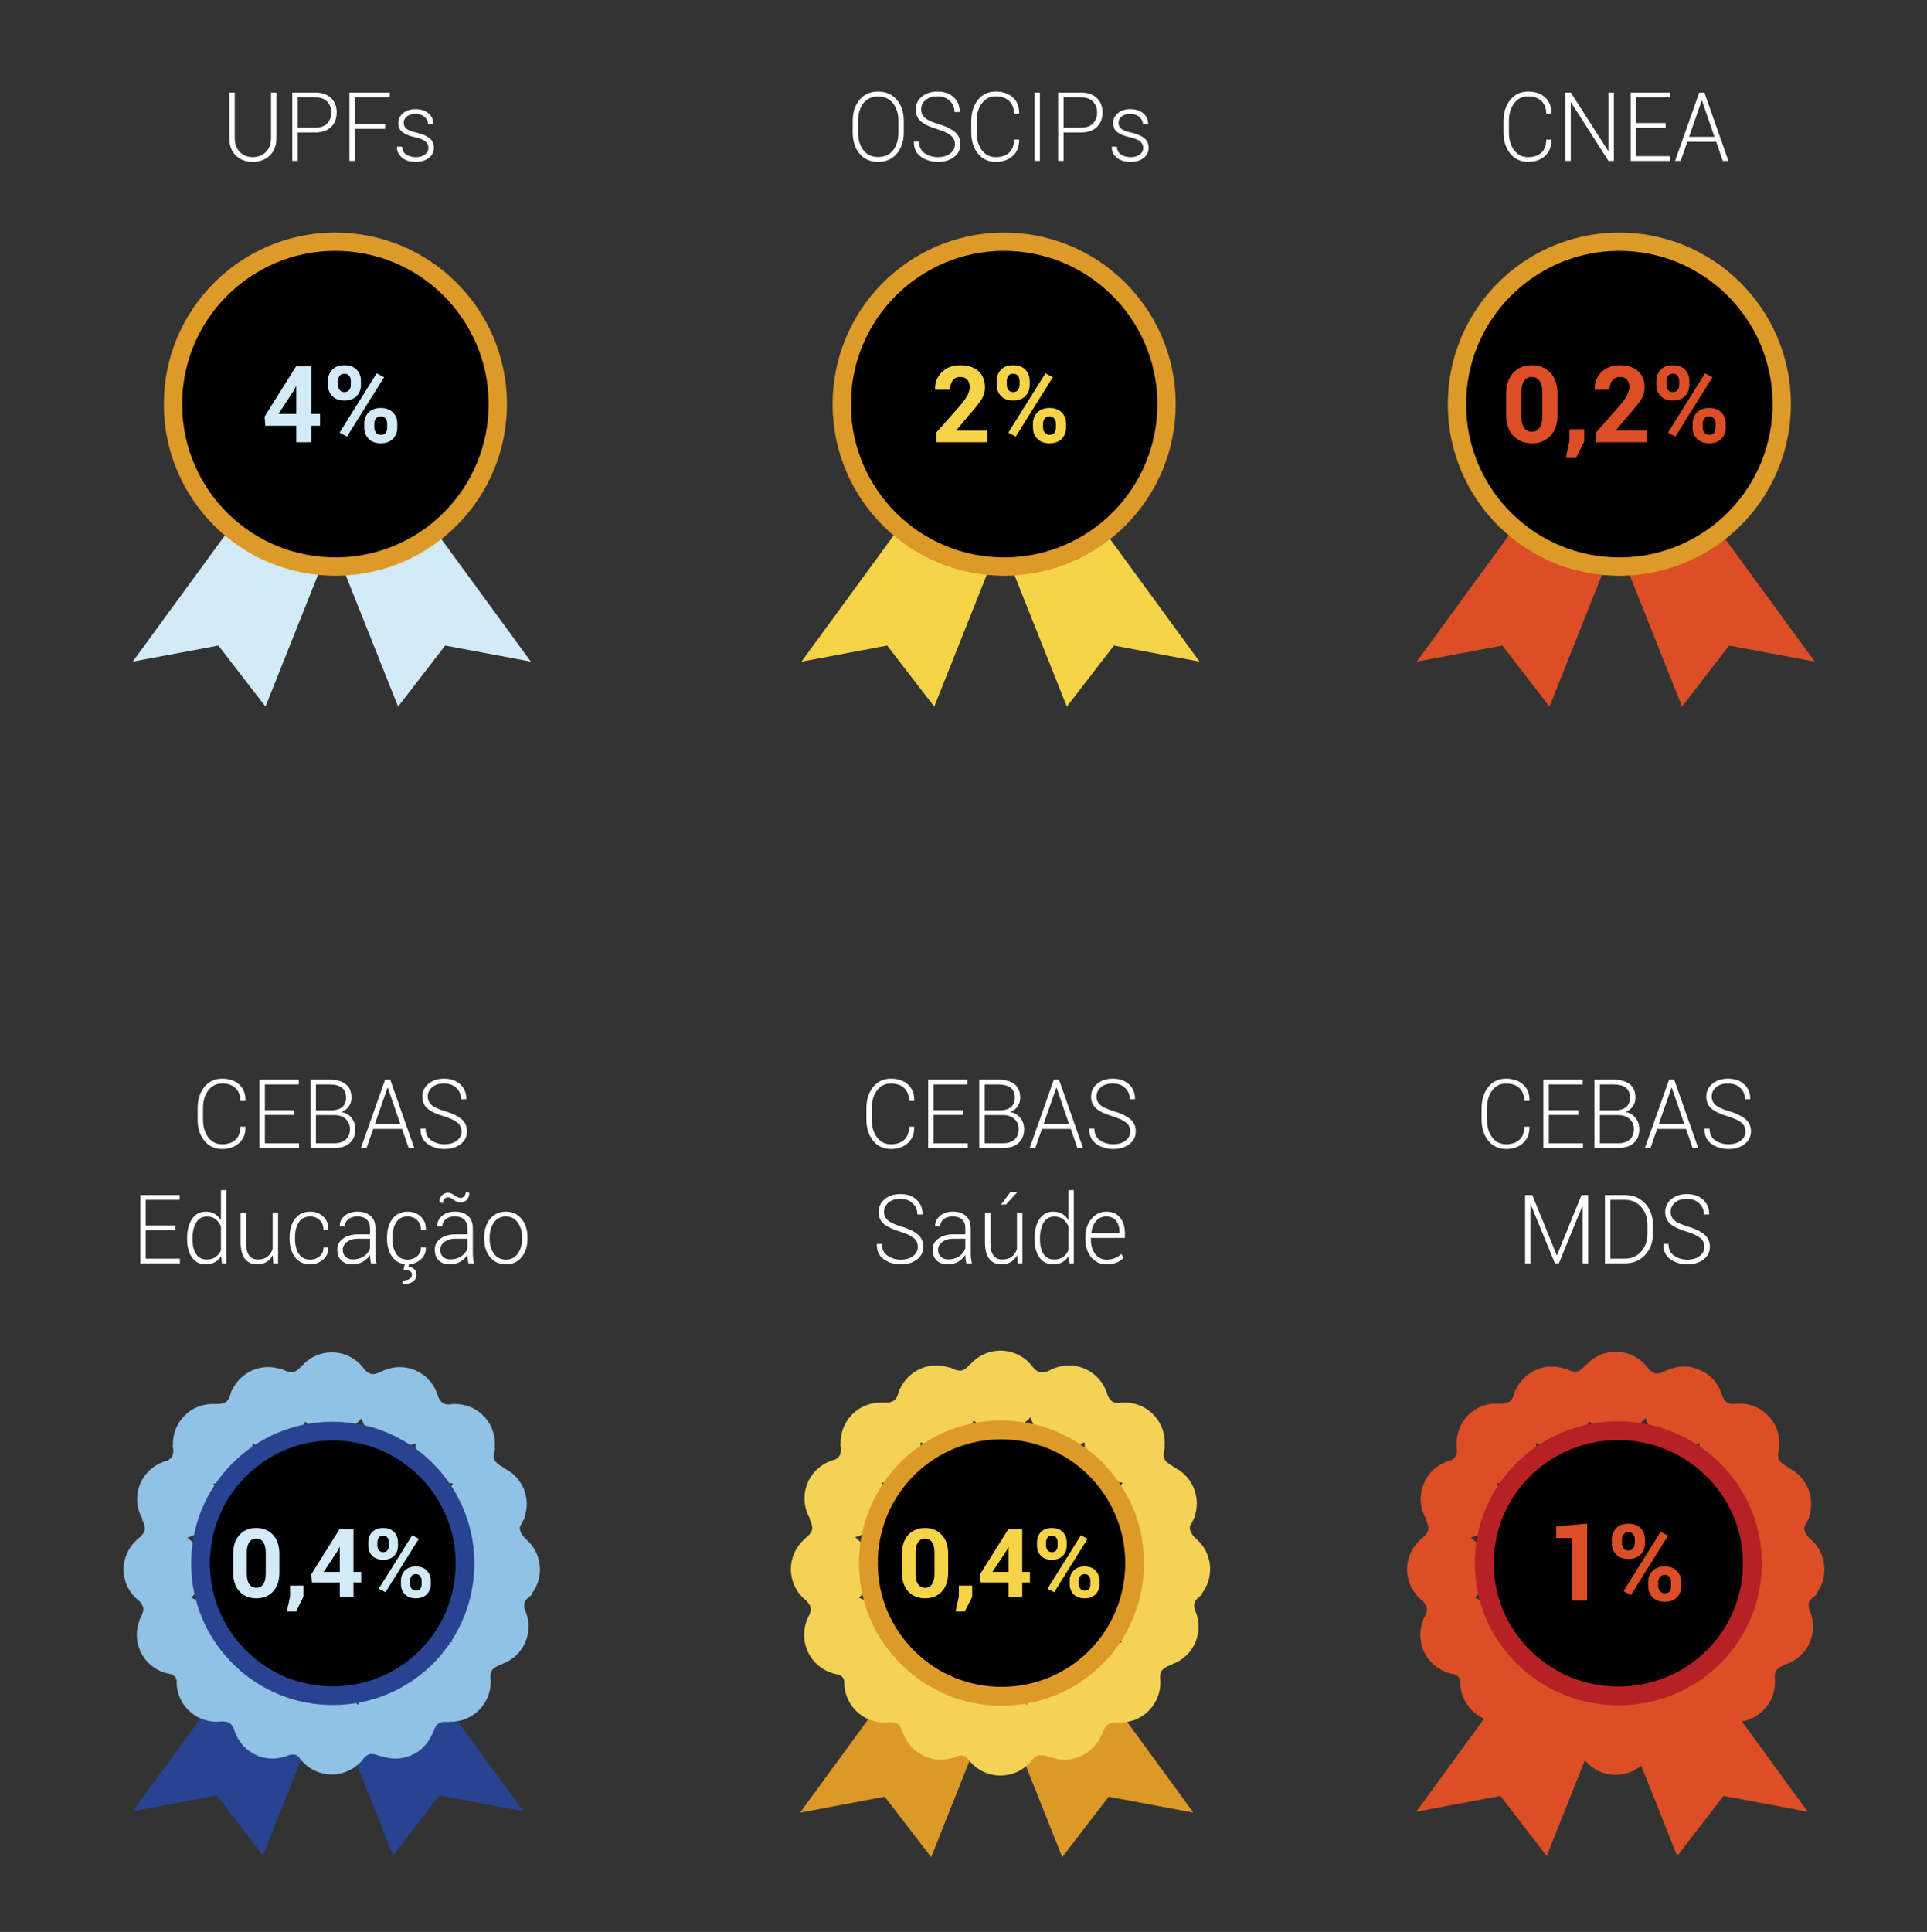 <?xml version="1.0" encoding="utf-8"?>
<!-- Generator: Adobe Illustrator 14.0.0, SVG Export Plug-In . SVG Version: 6.00 Build 43363)  -->
<!DOCTYPE svg PUBLIC "-//W3C//DTD SVG 1.0//EN" "http://www.w3.org/TR/2001/REC-SVG-20010904/DTD/svg10.dtd">
<svg version="1.0" id="Camada_1" xmlns="http://www.w3.org/2000/svg" xmlns:xlink="http://www.w3.org/1999/xlink" x="0px" y="0px"
	 width="210.5px" height="211px" viewBox="0 0 210.5 211" enable-background="new 0 0 210.5 211" xml:space="preserve">
<rect x="0" y="0" width="210.5" height="211" fill="#333333" stroke="none"/>
<g>
	<g>
		<path fill="#FFFFFF" d="M30.197,10.104v4.958c0,0.82-0.242,1.461-0.726,1.922c-0.484,0.462-1.106,0.692-1.867,0.692
			c-0.751,0-1.364-0.231-1.84-0.694c-0.477-0.463-0.714-1.104-0.714-1.92v-4.958h0.593v4.958c0,0.643,0.184,1.152,0.551,1.53
			s0.837,0.566,1.41,0.566c0.586,0,1.066-0.188,1.442-0.564c0.375-0.375,0.563-0.887,0.563-1.532v-4.958H30.197z"/>
		<path fill="#FFFFFF" d="M32.524,14.467v3.102h-0.593v-7.465h2.479c0.754,0,1.338,0.2,1.751,0.6c0.413,0.4,0.62,0.927,0.62,1.579
			c0,0.663-0.207,1.193-0.62,1.59s-0.997,0.595-1.751,0.595H32.524z M32.524,13.944h1.887c0.593,0,1.037-0.156,1.334-0.469
			c0.296-0.313,0.444-0.707,0.444-1.182c0-0.479-0.148-0.876-0.444-1.192c-0.297-0.316-0.741-0.475-1.334-0.475h-1.887V13.944z"/>
		<path fill="#FFFFFF" d="M42.067,14.072h-3.305v3.497H38.17v-7.465h4.4v0.522h-3.808v2.918h3.305V14.072z"/>
		<path fill="#FFFFFF" d="M46.804,16.149c0-0.26-0.104-0.486-0.309-0.68c-0.206-0.193-0.577-0.352-1.114-0.475
			c-0.632-0.136-1.103-0.323-1.41-0.561c-0.308-0.238-0.462-0.57-0.462-0.998c0-0.424,0.172-0.782,0.517-1.076
			c0.344-0.294,0.799-0.441,1.365-0.441c0.596,0,1.072,0.157,1.428,0.47s0.525,0.698,0.509,1.156l-0.01,0.03h-0.549
			c0-0.304-0.126-0.569-0.378-0.795s-0.585-0.338-1-0.338c-0.428,0-0.751,0.098-0.968,0.292c-0.218,0.195-0.326,0.422-0.326,0.682
			c0,0.253,0.093,0.463,0.279,0.629c0.186,0.165,0.557,0.312,1.113,0.438c0.626,0.144,1.1,0.344,1.421,0.601
			c0.32,0.256,0.481,0.602,0.481,1.035c0,0.462-0.181,0.837-0.541,1.126c-0.36,0.288-0.838,0.433-1.43,0.433
			c-0.649,0-1.159-0.16-1.529-0.481s-0.546-0.704-0.526-1.148l0.01-0.031h0.544c0.022,0.4,0.181,0.69,0.472,0.872
			c0.291,0.181,0.635,0.271,1.03,0.271c0.428,0,0.766-0.099,1.012-0.298C46.68,16.664,46.804,16.425,46.804,16.149z"/>
	</g>
	<g>
		<g>
			<polygon fill="#D3EAF7" points="30.655,50.143 14.495,72.26 23.86,70.504 29.003,77.174 38.785,52.617 			"/>
			<polygon fill="#D3EAF7" points="41.832,50.143 57.988,72.26 48.627,70.504 43.484,77.174 33.701,52.617 			"/>
			<g>
				<g>
					<path stroke="#DD9A28" stroke-width="2" d="M54.362,44.883c-0.41,9.791-8.675,17.395-18.466,16.982
						c-9.79-0.404-17.396-8.674-16.983-18.461c0.405-9.791,8.675-17.396,18.464-16.99C47.169,26.836,54.771,35.098,54.362,44.883z"
						/>
				</g>
			</g>
		</g>
		<g>
			<g>
				<path fill="#D3EAF7" d="M34.025,45.211h0.935V46.5h-0.935v1.8h-1.663v-1.8h-3.379l-0.079-0.997l3.44-5.497h1.681V45.211z
					 M30.414,45.211h1.948v-3.014l-0.034-0.005l-0.171,0.37L30.414,45.211z"/>
				<path fill="#D3EAF7" d="M35.819,41.6c0-0.49,0.159-0.898,0.476-1.225c0.317-0.327,0.759-0.49,1.325-0.49
					c0.573,0,1.018,0.162,1.333,0.487c0.314,0.324,0.473,0.733,0.473,1.228v0.438c0,0.49-0.158,0.896-0.473,1.219
					c-0.315,0.323-0.756,0.484-1.322,0.484c-0.569,0-1.014-0.161-1.333-0.484c-0.318-0.322-0.479-0.729-0.479-1.219V41.6z
					 M36.925,42.039c0,0.221,0.061,0.405,0.183,0.556c0.121,0.15,0.296,0.225,0.523,0.225c0.221,0,0.391-0.074,0.51-0.225
					c0.12-0.15,0.18-0.335,0.18-0.556V41.6c0-0.221-0.061-0.407-0.183-0.562c-0.121-0.153-0.294-0.23-0.518-0.23
					c-0.225,0-0.396,0.077-0.516,0.23c-0.12,0.154-0.18,0.341-0.18,0.562V42.039z M37.904,47.678l-0.809-0.427l4.05-6.483
					l0.81,0.428L37.904,47.678z M39.784,46.265c0-0.485,0.16-0.892,0.479-1.219c0.319-0.326,0.762-0.49,1.327-0.49
					c0.57,0,1.014,0.163,1.331,0.487c0.316,0.325,0.476,0.732,0.476,1.222v0.439c0,0.493-0.158,0.901-0.474,1.225
					c-0.314,0.322-0.755,0.484-1.321,0.484c-0.569,0-1.015-0.163-1.336-0.487c-0.321-0.325-0.481-0.732-0.481-1.222V46.265z
					 M40.89,46.705c0,0.216,0.065,0.401,0.196,0.555c0.131,0.154,0.303,0.231,0.516,0.231c0.247,0,0.424-0.071,0.53-0.214
					c0.105-0.143,0.159-0.333,0.159-0.572v-0.439c0-0.216-0.061-0.401-0.183-0.555c-0.121-0.154-0.294-0.231-0.519-0.231
					c-0.228,0-0.401,0.077-0.521,0.231c-0.12,0.153-0.18,0.339-0.18,0.555V46.705z"/>
			</g>
		</g>
	</g>
</g>
<g>
	<g>
		<path fill="#FFFFFF" d="M98.729,14.447c0,0.964-0.255,1.743-0.764,2.338s-1.191,0.892-2.047,0.892
			c-0.844,0-1.516-0.297-2.018-0.892c-0.503-0.595-0.754-1.374-0.754-2.338v-1.216c0-0.96,0.25-1.739,0.751-2.338
			c0.501-0.598,1.172-0.896,2.016-0.896c0.855,0,1.539,0.299,2.05,0.896c0.51,0.599,0.766,1.378,0.766,2.338V14.447z M98.141,13.221
			c0-0.807-0.197-1.456-0.591-1.948s-0.938-0.738-1.637-0.738c-0.686,0-1.219,0.246-1.601,0.738s-0.573,1.142-0.573,1.948v1.226
			c0,0.813,0.192,1.466,0.575,1.958c0.384,0.492,0.918,0.738,1.604,0.738c0.701,0,1.247-0.245,1.637-0.735
			c0.391-0.49,0.586-1.145,0.586-1.961V13.221z"/>
		<path fill="#FFFFFF" d="M104.314,15.753c0-0.382-0.146-0.698-0.439-0.948c-0.293-0.249-0.79-0.483-1.491-0.702
			c-0.768-0.219-1.352-0.491-1.751-0.817c-0.4-0.327-0.601-0.771-0.601-1.331c0-0.57,0.224-1.04,0.672-1.407s1.02-0.551,1.714-0.551
			c0.731,0,1.319,0.207,1.764,0.623c0.444,0.415,0.66,0.942,0.646,1.581l-0.01,0.031h-0.553c0-0.492-0.172-0.901-0.517-1.226
			c-0.344-0.325-0.787-0.487-1.331-0.487c-0.56,0-0.998,0.138-1.316,0.413c-0.317,0.275-0.477,0.612-0.477,1.013
			c0,0.379,0.145,0.691,0.433,0.936s0.796,0.473,1.523,0.685c0.758,0.229,1.335,0.511,1.733,0.846s0.598,0.779,0.598,1.333
			c0,0.581-0.232,1.049-0.698,1.402s-1.053,0.53-1.761,0.53s-1.326-0.187-1.853-0.562c-0.527-0.374-0.782-0.92-0.766-1.638
			l0.01-0.031h0.548c0,0.578,0.209,1.008,0.628,1.29c0.418,0.282,0.896,0.423,1.433,0.423c0.55,0,0.997-0.131,1.343-0.393
			C104.142,16.505,104.314,16.167,104.314,15.753z"/>
		<path fill="#FFFFFF" d="M111.319,15.236l0.01,0.031c0.014,0.731-0.217,1.315-0.691,1.753s-1.097,0.656-1.867,0.656
			c-0.8,0-1.445-0.3-1.937-0.899c-0.49-0.6-0.735-1.377-0.735-2.33v-1.216c0-0.95,0.245-1.727,0.735-2.33
			c0.491-0.603,1.137-0.904,1.937-0.904c0.78,0,1.405,0.213,1.875,0.641c0.469,0.427,0.697,1.015,0.684,1.764l-0.01,0.03h-0.554
			c0-0.602-0.177-1.07-0.53-1.407c-0.354-0.336-0.843-0.505-1.465-0.505c-0.629,0-1.134,0.253-1.514,0.759
			c-0.381,0.506-0.57,1.153-0.57,1.943v1.226c0,0.8,0.189,1.451,0.57,1.956c0.38,0.504,0.885,0.756,1.514,0.756
			c0.622,0,1.11-0.164,1.465-0.492c0.354-0.328,0.53-0.805,0.53-1.431H111.319z"/>
		<path fill="#FFFFFF" d="M113.597,17.569h-0.593v-7.465h0.593V17.569z"/>
		<path fill="#FFFFFF" d="M116.18,14.467v3.102h-0.593v-7.465h2.479c0.754,0,1.338,0.2,1.751,0.6c0.413,0.4,0.62,0.927,0.62,1.579
			c0,0.663-0.207,1.193-0.62,1.59s-0.997,0.595-1.751,0.595H116.18z M116.18,13.944h1.887c0.593,0,1.037-0.156,1.334-0.469
			c0.296-0.313,0.444-0.707,0.444-1.182c0-0.479-0.148-0.876-0.444-1.192c-0.297-0.316-0.741-0.475-1.334-0.475h-1.887V13.944z"/>
		<path fill="#FFFFFF" d="M124.888,16.149c0-0.26-0.104-0.486-0.309-0.68c-0.206-0.193-0.577-0.352-1.114-0.475
			c-0.632-0.136-1.103-0.323-1.41-0.561c-0.308-0.238-0.462-0.57-0.462-0.998c0-0.424,0.172-0.782,0.517-1.076
			c0.344-0.294,0.799-0.441,1.365-0.441c0.596,0,1.072,0.157,1.428,0.47s0.525,0.698,0.509,1.156l-0.01,0.03h-0.549
			c0-0.304-0.126-0.569-0.378-0.795s-0.585-0.338-1-0.338c-0.428,0-0.751,0.098-0.968,0.292c-0.218,0.195-0.326,0.422-0.326,0.682
			c0,0.253,0.093,0.463,0.279,0.629c0.186,0.165,0.557,0.312,1.113,0.438c0.626,0.144,1.1,0.344,1.421,0.601
			c0.32,0.256,0.481,0.602,0.481,1.035c0,0.462-0.181,0.837-0.541,1.126c-0.36,0.288-0.838,0.433-1.43,0.433
			c-0.649,0-1.159-0.16-1.529-0.481s-0.546-0.704-0.526-1.148l0.01-0.031h0.544c0.022,0.4,0.181,0.69,0.472,0.872
			c0.291,0.181,0.635,0.271,1.03,0.271c0.428,0,0.766-0.099,1.012-0.298C124.764,16.664,124.888,16.425,124.888,16.149z"/>
	</g>
	<g>
		<g>
			<polygon fill="#F6D448" points="103.707,50.143 87.549,72.26 96.912,70.504 102.055,77.174 111.84,52.617 			"/>
			<polygon fill="#F6D448" points="114.884,50.143 131.04,72.26 121.682,70.504 116.538,77.174 106.754,52.617 			"/>
			<g>
				<g>
					<path stroke="#DD9A28" stroke-width="2" d="M127.414,44.883c-0.41,9.791-8.675,17.395-18.466,16.982
						c-9.789-0.404-17.394-8.674-16.983-18.461c0.408-9.791,8.676-17.396,18.465-16.99
						C120.221,26.836,127.824,35.098,127.414,44.883z"/>
				</g>
			</g>
		</g>
		<g>
			<g>
				<path fill="#F6D448" d="M107.87,48.299h-5.565v-1.088l2.568-2.905c0.384-0.452,0.656-0.835,0.817-1.148
					c0.162-0.313,0.242-0.601,0.242-0.862c0-0.342-0.085-0.615-0.256-0.82s-0.428-0.308-0.77-0.308c-0.36,0-0.64,0.131-0.837,0.393
					s-0.296,0.595-0.296,0.997h-1.618l-0.012-0.034c-0.019-0.737,0.225-1.36,0.729-1.871s1.183-0.767,2.033-0.767
					s1.512,0.218,1.982,0.652c0.472,0.435,0.707,1.019,0.707,1.752c0,0.497-0.132,0.951-0.396,1.361
					c-0.264,0.41-0.719,0.978-1.364,1.703l-1.367,1.641l0.012,0.028h3.39V48.299z"/>
				<path fill="#F6D448" d="M108.872,41.6c0-0.49,0.159-0.898,0.476-1.225c0.317-0.327,0.759-0.49,1.325-0.49
					c0.573,0,1.018,0.162,1.333,0.487c0.314,0.324,0.473,0.733,0.473,1.228v0.438c0,0.49-0.158,0.896-0.473,1.219
					c-0.315,0.323-0.756,0.484-1.322,0.484c-0.569,0-1.014-0.161-1.333-0.484c-0.318-0.322-0.479-0.729-0.479-1.219V41.6z
					 M109.978,42.039c0,0.221,0.061,0.405,0.183,0.556c0.121,0.15,0.296,0.225,0.523,0.225c0.221,0,0.391-0.074,0.51-0.225
					c0.12-0.15,0.18-0.335,0.18-0.556V41.6c0-0.221-0.061-0.407-0.183-0.562c-0.121-0.153-0.294-0.23-0.518-0.23
					c-0.225,0-0.396,0.077-0.516,0.23c-0.12,0.154-0.18,0.341-0.18,0.562V42.039z M110.957,47.678l-0.809-0.427l4.05-6.483
					l0.81,0.428L110.957,47.678z M112.837,46.265c0-0.485,0.16-0.892,0.479-1.219c0.319-0.326,0.762-0.49,1.327-0.49
					c0.57,0,1.014,0.163,1.331,0.487c0.316,0.325,0.476,0.732,0.476,1.222v0.439c0,0.493-0.158,0.901-0.474,1.225
					c-0.314,0.322-0.755,0.484-1.321,0.484c-0.569,0-1.015-0.163-1.336-0.487c-0.321-0.325-0.481-0.732-0.481-1.222V46.265z
					 M113.942,46.705c0,0.216,0.065,0.401,0.196,0.555c0.131,0.154,0.303,0.231,0.516,0.231c0.247,0,0.424-0.071,0.53-0.214
					c0.105-0.143,0.159-0.333,0.159-0.572v-0.439c0-0.216-0.061-0.401-0.183-0.555c-0.121-0.154-0.294-0.231-0.519-0.231
					c-0.228,0-0.401,0.077-0.521,0.231c-0.12,0.153-0.18,0.339-0.18,0.555V46.705z"/>
			</g>
		</g>
	</g>
</g>
<g>
	<g>
		<path fill="#FFFFFF" d="M169.464,15.237l0.01,0.031c0.014,0.731-0.217,1.315-0.691,1.753s-1.097,0.656-1.867,0.656
			c-0.8,0-1.445-0.3-1.937-0.899c-0.49-0.6-0.735-1.377-0.735-2.33v-1.216c0-0.95,0.245-1.727,0.735-2.33
			c0.491-0.603,1.137-0.904,1.937-0.904c0.78,0,1.405,0.213,1.875,0.641c0.469,0.427,0.697,1.015,0.684,1.764l-0.01,0.03h-0.554
			c0-0.602-0.177-1.07-0.53-1.407c-0.354-0.336-0.843-0.505-1.465-0.505c-0.629,0-1.134,0.253-1.514,0.759
			c-0.381,0.506-0.57,1.153-0.57,1.943v1.226c0,0.8,0.189,1.451,0.57,1.956c0.38,0.504,0.885,0.756,1.514,0.756
			c0.622,0,1.11-0.164,1.465-0.492c0.354-0.328,0.53-0.805,0.53-1.431H169.464z"/>
		<path fill="#FFFFFF" d="M176.295,17.57h-0.593l-4.085-6.389l-0.029,0.006v6.383h-0.593v-7.465h0.593l4.085,6.373l0.029-0.006
			v-6.367h0.593V17.57z"/>
		<path fill="#FFFFFF" d="M181.951,13.956h-3.226v3.097h3.729v0.518h-4.322v-7.465h4.297v0.522h-3.704v2.805h3.226V13.956z"/>
		<path fill="#FFFFFF" d="M187.474,15.488h-3.156l-0.727,2.082h-0.612l2.643-7.465h0.559l2.623,7.465h-0.613L187.474,15.488z
			 M184.505,14.94h2.776l-1.363-3.958h-0.03L184.505,14.94z"/>
	</g>
	<g>
		<g>
			<polygon fill="#DB4E26" points="170.911,50.143 154.751,72.26 164.116,70.504 169.262,77.174 179.044,52.617 			"/>
			<polygon fill="#DB4E26" points="182.088,50.143 198.244,72.26 188.883,70.504 183.742,77.174 173.96,52.617 			"/>
			<g>
				<path stroke="#DD9A28" stroke-width="2" d="M194.618,44.883c-0.41,9.791-8.675,17.395-18.466,16.982
					c-9.789-0.404-17.394-8.674-16.98-18.461c0.405-9.791,8.672-17.396,18.461-16.99C187.425,26.836,195.026,35.098,194.618,44.883z
					"/>
			</g>
		</g>
		<g>
			<path fill="#DB4E26" d="M170.144,45.297c0,0.972-0.256,1.735-0.767,2.29s-1.188,0.832-2.03,0.832
				c-0.851,0-1.532-0.277-2.045-0.832s-0.77-1.318-0.77-2.29v-2.284c0-0.969,0.256-1.732,0.767-2.29
				c0.511-0.559,1.189-0.838,2.036-0.838c0.844,0,1.522,0.279,2.037,0.838c0.515,0.558,0.771,1.321,0.771,2.29V45.297z
				 M168.486,42.842c0-0.532-0.103-0.944-0.306-1.236c-0.203-0.293-0.484-0.438-0.846-0.438c-0.364,0-0.646,0.146-0.846,0.438
				c-0.199,0.292-0.299,0.704-0.299,1.236v2.614c0,0.543,0.101,0.96,0.302,1.251c0.201,0.29,0.486,0.436,0.854,0.436
				c0.36,0,0.641-0.146,0.84-0.436c0.199-0.291,0.3-0.708,0.3-1.251V42.842z"/>
			<path fill="#DB4E26" d="M173.061,48.225l-0.906,1.795h-1.11l0.398-1.846v-1.299h1.618V48.225z"/>
			<path fill="#DB4E26" d="M179.925,48.299h-5.565v-1.088l2.568-2.905c0.384-0.452,0.656-0.835,0.817-1.148
				c0.162-0.313,0.242-0.601,0.242-0.862c0-0.342-0.085-0.615-0.256-0.82s-0.428-0.308-0.77-0.308c-0.36,0-0.64,0.131-0.837,0.393
				s-0.296,0.595-0.296,0.997h-1.618l-0.012-0.034c-0.019-0.737,0.225-1.36,0.729-1.871s1.183-0.767,2.033-0.767
				s1.512,0.218,1.982,0.652c0.472,0.435,0.707,1.019,0.707,1.752c0,0.497-0.132,0.951-0.396,1.361
				c-0.264,0.41-0.719,0.978-1.364,1.703l-1.367,1.641l0.012,0.028h3.39V48.299z"/>
			<path fill="#DB4E26" d="M180.928,41.6c0-0.49,0.159-0.898,0.476-1.225c0.317-0.327,0.759-0.49,1.325-0.49
				c0.573,0,1.018,0.162,1.333,0.487c0.314,0.324,0.473,0.733,0.473,1.228v0.438c0,0.49-0.158,0.896-0.473,1.219
				c-0.315,0.323-0.756,0.484-1.322,0.484c-0.569,0-1.014-0.161-1.333-0.484c-0.318-0.322-0.479-0.729-0.479-1.219V41.6z
				 M182.033,42.039c0,0.221,0.061,0.405,0.183,0.556c0.121,0.15,0.296,0.225,0.523,0.225c0.221,0,0.391-0.074,0.51-0.225
				c0.12-0.15,0.18-0.335,0.18-0.556V41.6c0-0.221-0.061-0.407-0.183-0.562c-0.121-0.153-0.294-0.23-0.518-0.23
				c-0.225,0-0.396,0.077-0.516,0.23c-0.12,0.154-0.18,0.341-0.18,0.562V42.039z M183.013,47.678l-0.809-0.427l4.05-6.483
				l0.81,0.428L183.013,47.678z M184.893,46.265c0-0.485,0.16-0.892,0.479-1.219c0.319-0.326,0.762-0.49,1.327-0.49
				c0.57,0,1.014,0.163,1.331,0.487c0.316,0.325,0.476,0.732,0.476,1.222v0.439c0,0.493-0.158,0.901-0.474,1.225
				c-0.314,0.322-0.755,0.484-1.321,0.484c-0.569,0-1.015-0.163-1.336-0.487c-0.321-0.325-0.481-0.732-0.481-1.222V46.265z
				 M185.998,46.705c0,0.216,0.065,0.401,0.196,0.555c0.131,0.154,0.303,0.231,0.516,0.231c0.247,0,0.424-0.071,0.53-0.214
				c0.105-0.143,0.159-0.333,0.159-0.572v-0.439c0-0.216-0.061-0.401-0.183-0.555c-0.121-0.154-0.294-0.231-0.519-0.231
				c-0.228,0-0.401,0.077-0.521,0.231c-0.12,0.153-0.18,0.339-0.18,0.555V46.705z"/>
		</g>
	</g>
</g>
<g>
	<g>
		<g>
			<path fill="#FFFFFF" d="M167.065,123.049l0.01,0.031c0.014,0.73-0.217,1.314-0.691,1.752s-1.097,0.656-1.867,0.656
				c-0.8,0-1.445-0.299-1.937-0.898c-0.49-0.6-0.735-1.377-0.735-2.33v-1.217c0-0.949,0.245-1.727,0.735-2.33
				c0.491-0.602,1.137-0.904,1.937-0.904c0.78,0,1.405,0.213,1.875,0.641c0.469,0.428,0.697,1.016,0.684,1.764l-0.01,0.031h-0.554
				c0-0.602-0.177-1.07-0.53-1.408c-0.354-0.336-0.843-0.504-1.465-0.504c-0.629,0-1.134,0.252-1.514,0.758
				c-0.381,0.506-0.57,1.154-0.57,1.943v1.227c0,0.799,0.189,1.451,0.57,1.955c0.38,0.504,0.885,0.756,1.514,0.756
				c0.622,0,1.11-0.164,1.465-0.492c0.354-0.328,0.53-0.805,0.53-1.43H167.065z"/>
			<path fill="#FFFFFF" d="M172.415,121.768h-3.226v3.096h3.729v0.518h-4.322v-7.465h4.297v0.523h-3.704v2.805h3.226V121.768z"/>
			<path fill="#FFFFFF" d="M174.174,125.381v-7.465h2.099c0.748,0,1.331,0.164,1.749,0.49s0.627,0.818,0.627,1.475
				c0,0.371-0.101,0.697-0.304,0.979c-0.202,0.279-0.475,0.479-0.817,0.594c0.455,0.059,0.826,0.264,1.114,0.615
				c0.288,0.354,0.432,0.766,0.432,1.236c0,0.666-0.208,1.18-0.624,1.539c-0.417,0.357-0.975,0.537-1.673,0.537H174.174z
				 M174.767,121.264h1.729c0.497-0.01,0.882-0.133,1.153-0.371s0.407-0.582,0.407-1.033c0-0.471-0.151-0.826-0.454-1.064
				c-0.303-0.236-0.746-0.355-1.329-0.355h-1.506V121.264z M174.767,121.781v3.082h2.01c0.53,0,0.947-0.135,1.25-0.408
				c0.303-0.271,0.454-0.65,0.454-1.141c0-0.447-0.148-0.811-0.446-1.088c-0.299-0.279-0.697-0.428-1.198-0.445h-0.079H174.767z"/>
			<path fill="#FFFFFF" d="M184.176,123.299h-3.156l-0.727,2.082h-0.612l2.643-7.465h0.559l2.623,7.465h-0.613L184.176,123.299z
				 M181.207,122.752h2.776l-1.363-3.959h-0.03L181.207,122.752z"/>
			<path fill="#FFFFFF" d="M190.671,123.566c0-0.383-0.146-0.699-0.439-0.949c-0.293-0.248-0.79-0.482-1.491-0.701
				c-0.768-0.219-1.352-0.492-1.751-0.818c-0.4-0.326-0.601-0.77-0.601-1.33c0-0.57,0.224-1.041,0.672-1.408s1.02-0.551,1.714-0.551
				c0.731,0,1.319,0.207,1.764,0.623s0.66,0.943,0.646,1.582l-0.01,0.031h-0.553c0-0.492-0.172-0.902-0.517-1.227
				c-0.344-0.324-0.787-0.486-1.331-0.486c-0.56,0-0.998,0.137-1.316,0.412c-0.317,0.275-0.477,0.613-0.477,1.014
				c0,0.379,0.145,0.691,0.433,0.936s0.796,0.473,1.523,0.684c0.758,0.229,1.335,0.512,1.733,0.846
				c0.398,0.336,0.598,0.779,0.598,1.334c0,0.58-0.232,1.049-0.698,1.402s-1.053,0.529-1.761,0.529s-1.326-0.186-1.853-0.561
				c-0.527-0.375-0.782-0.92-0.766-1.639l0.01-0.031h0.548c0,0.578,0.209,1.008,0.628,1.291c0.418,0.281,0.896,0.422,1.433,0.422
				c0.55,0,0.997-0.131,1.343-0.393C190.498,124.318,190.671,123.98,190.671,123.566z"/>
			<path fill="#FFFFFF" d="M170.056,137.09h0.03l2.677-6.572h0.722v7.465h-0.593v-6.271l-0.03-0.004l-2.578,6.275h-0.425
				l-2.638-6.43l-0.029,0.006v6.424h-0.593v-7.465h0.79L170.056,137.09z"/>
			<path fill="#FFFFFF" d="M175.321,137.982v-7.465h2.193c0.879,0,1.605,0.303,2.181,0.912c0.574,0.607,0.861,1.389,0.861,2.344
				v0.957c0,0.955-0.287,1.734-0.861,2.342c-0.575,0.605-1.302,0.91-2.181,0.91H175.321z M175.914,131.039v6.426h1.601
				c0.711,0,1.297-0.258,1.758-0.775c0.461-0.516,0.691-1.168,0.691-1.959v-0.973c0-0.779-0.231-1.428-0.693-1.943
				c-0.463-0.516-1.048-0.775-1.756-0.775H175.914z"/>
			<path fill="#FFFFFF" d="M186.183,136.166c0-0.381-0.146-0.697-0.439-0.947s-0.79-0.484-1.491-0.703
				c-0.768-0.219-1.352-0.49-1.751-0.816c-0.4-0.328-0.601-0.771-0.601-1.332c0-0.57,0.224-1.039,0.672-1.406
				s1.02-0.551,1.714-0.551c0.731,0,1.319,0.207,1.764,0.623c0.444,0.414,0.66,0.941,0.646,1.58l-0.01,0.031h-0.553
				c0-0.492-0.172-0.9-0.517-1.225c-0.344-0.326-0.787-0.488-1.331-0.488c-0.56,0-0.998,0.139-1.316,0.414
				c-0.317,0.275-0.477,0.611-0.477,1.012c0,0.379,0.145,0.691,0.433,0.936s0.796,0.473,1.523,0.686
				c0.758,0.229,1.335,0.51,1.733,0.846c0.398,0.334,0.598,0.779,0.598,1.332c0,0.582-0.232,1.049-0.698,1.402
				s-1.053,0.531-1.761,0.531s-1.326-0.188-1.853-0.563c-0.527-0.373-0.782-0.92-0.766-1.637l0.01-0.031h0.548
				c0,0.578,0.209,1.008,0.628,1.289c0.418,0.283,0.896,0.424,1.433,0.424c0.55,0,0.997-0.131,1.343-0.393
				S186.183,136.58,186.183,136.166z"/>
		</g>
	</g>
	<g>
		<g>
			<g>
				<polygon fill="#DB4E26" points="170.588,176.113 154.698,197.875 163.905,196.145 168.962,202.713 178.587,178.547 				"/>
			</g>
			<g>
				<polygon fill="#DB4E26" points="181.594,176.113 197.478,197.875 188.268,196.145 183.215,202.713 173.591,178.547 				"/>
			</g>
			<g>
				<g>
					<path fill="#DB4E26" d="M197.904,174.582c0.05-0.045,0.106-0.084,0.143-0.127c0.208-0.188,0.411-0.289,0.411-0.289
						l-0.143-0.018c0.616-0.742,0.978-1.701,0.978-2.746c0-1.379-0.64-2.609-1.631-3.4l0.008,0.002c0,0-0.526-0.51-0.582-1.047
						c-0.009-0.092,0.005-0.197,0.042-0.293c0.16-0.25,0.301-0.521,0.417-0.809c0.089-0.111,0.149-0.191,0.149-0.191l-0.1,0.031
						c0.35-0.984,0.35-2.098-0.082-3.133c-0.451-1.061-1.263-1.848-2.234-2.283l0.089-0.012c0,0-0.901-0.406-1.072-0.926
						c-0.179-0.518,0.099-1.197,0.099-1.197l-0.069,0.053c0.168-1.289-0.237-2.646-1.233-3.639
						c-1.025-1.029-2.447-1.432-3.775-1.213c-0.2-0.002-0.432-0.051-0.62-0.145c-0.253-0.141-0.442-0.457-0.566-0.74
						c-0.343-1.266-1.243-2.355-2.551-2.887c-1.148-0.475-2.373-0.41-3.425,0.059l0.016-0.023c0,0-0.092,0.055-0.227,0.127
						c-0.032,0.012-0.058,0.029-0.095,0.041c-0.296,0.135-0.73,0.301-1.049,0.215c-0.293-0.08-0.548-0.301-0.715-0.475
						c-0.793-1.137-2.107-1.885-3.583-1.885c-1.314,0-2.477,0.584-3.275,1.492v-0.084c0,0-0.405,0.611-0.938,0.752
						c-0.524,0.139-1.368-0.383-1.368-0.383l0.047,0.092c-0.969-0.344-2.055-0.352-3.082,0.068
						c-1.089,0.443-1.892,1.283-2.337,2.283l-0.026-0.078c0,0-0.027,0.164-0.096,0.391c-0.023,0.074-0.055,0.145-0.073,0.225
						c-0.092,0.26-0.234,0.533-0.436,0.67c-0.451,0.311-1.176,0.23-1.176,0.23l0.02,0.002c-1.223-0.08-2.458,0.342-3.384,1.266
						c-0.898,0.904-1.325,2.109-1.262,3.289l-0.039-0.037c0,0,0.191,0.713-0.051,1.197c-0.096,0.191-0.298,0.355-0.506,0.475
						c-1.31,0.316-2.466,1.234-3.006,2.588c-0.549,1.326-0.388,2.756,0.299,3.896l-0.11-0.055c0,0,0.396,0.617,0.312,1.16
						c-0.076,0.537-0.901,1.092-0.901,1.092h0.024c-0.876,0.797-1.437,1.953-1.437,3.238c0,1.389,0.663,2.633,1.684,3.434
						c0.172,0.17,0.393,0.428,0.461,0.723c0.124,0.523-0.413,1.354-0.413,1.354l0.042-0.02c-0.424,1.037-0.458,2.232,0.008,3.34
						c0.622,1.48,1.961,2.432,3.44,2.631c0.13,0.066,0.265,0.145,0.365,0.252c0.11,0.109,0.173,0.264,0.226,0.426
						c-0.047,1.18,0.377,2.359,1.275,3.256c0.864,0.873,2.014,1.289,3.146,1.27l-0.003,0.012c0,0,0.017,0,0.032-0.012
						c0.146-0.002,0.293-0.014,0.442-0.029c0.309-0.006,0.7,0.027,0.933,0.209c0.253,0.189,0.405,0.51,0.49,0.742
						c0.016,0.064,0.046,0.115,0.058,0.174c0.024,0.08,0.034,0.135,0.034,0.135l0.006-0.02c0.411,1.1,1.265,2.029,2.438,2.502
						c0.923,0.389,1.904,0.416,2.804,0.17l-0.014,0.008c0,0,0.023-0.004,0.05-0.018c0.19-0.059,0.38-0.121,0.56-0.203
						c0.268-0.066,0.561-0.109,0.793-0.027c0.11,0.041,0.215,0.105,0.306,0.184c0.782,1.172,2.115,1.951,3.639,1.951
						c1.259,0,2.393-0.539,3.191-1.398v0.041c0,0,0.039-0.061,0.097-0.156c0.076-0.094,0.161-0.188,0.234-0.293
						c0.148-0.156,0.325-0.307,0.528-0.385c0.51-0.191,1.396,0.25,1.396,0.25l-0.055-0.088c1.004,0.385,2.14,0.408,3.214-0.035
						c1.128-0.451,1.961-1.332,2.391-2.373l0.014,0.074c0,0,0.239-0.963,0.711-1.234c0.474-0.273,1.19-0.131,1.19-0.131
						l-0.064-0.051c1.185,0.047,2.37-0.365,3.27-1.268c0.861-0.859,1.283-1.982,1.272-3.104l0.028,0.025c0,0-0.018-0.07-0.034-0.178
						c0-0.117-0.008-0.238-0.026-0.35c0-0.219,0.026-0.465,0.135-0.674c0.247-0.486,1.202-0.756,1.202-0.756l-0.059-0.018
						c1.131-0.396,2.101-1.258,2.588-2.461c0.479-1.168,0.399-2.428-0.09-3.488c-0.068-0.262-0.105-0.551-0.019-0.781
						C197.678,174.848,197.783,174.709,197.904,174.582z M186.453,180.635c-0.857,0.859-1.281,1.979-1.275,3.113
						c-1.033-0.449-2.231-0.492-3.357-0.035c-1.17,0.477-2.023,1.416-2.435,2.512c-0.767-0.682-1.778-1.096-2.883-1.096
						c-0.951,0-1.824,0.299-2.532,0.809c-0.445-0.975-1.247-1.783-2.313-2.225c-1.151-0.465-2.382-0.41-3.432,0.064
						c0.006-1.137-0.413-2.279-1.272-3.143c-0.88-0.869-2.023-1.293-3.159-1.273c0.15-0.818,0.079-1.684-0.266-2.504
						c-0.472-1.117-1.362-1.936-2.403-2.359c0.801-0.791,1.297-1.881,1.297-3.096c0-1.428-0.686-2.682-1.748-3.48
						c1.281-0.342,2.377-1.256,2.907-2.559c0.459-1.123,0.413-2.328-0.034-3.365c1.085-0.023,2.171-0.439,3.001-1.271
						c0.858-0.857,1.28-1.992,1.272-3.113c1.027,0.443,2.24,0.486,3.367,0.029c1.137-0.459,1.972-1.359,2.396-2.412
						c0.774,0.695,1.794,1.123,2.92,1.123c1.299,0,2.461-0.572,3.262-1.479c0.374,1.209,1.263,2.254,2.529,2.768
						c1.118,0.457,2.322,0.414,3.354-0.029c-0.007,1.121,0.419,2.256,1.276,3.113c0.795,0.791,1.811,1.209,2.849,1.264
						c-0.693,1.148-0.861,2.617-0.296,3.957c0.472,1.113,1.352,1.93,2.398,2.346c-0.802,0.789-1.292,1.891-1.292,3.109
						c0,0.949,0.301,1.82,0.813,2.535c-0.751,0.463-1.385,1.168-1.74,2.053c-0.46,1.129-0.419,2.336,0.026,3.375
						C188.517,179.328,187.346,179.744,186.453,180.635z"/>
				</g>
				<g>
					<g>
						<g>
							<path d="M191.412,171.348c-0.33,7.986-7.154,14.195-15.24,13.861c-8.083-0.344-14.356-7.09-14.015-15.076
								c0.333-7.988,7.16-14.197,15.245-13.865C185.478,156.609,191.752,163.354,191.412,171.348z"/>
							<path fill="#B52125" d="M176.796,186.242c-0.219,0-0.441-0.006-0.662-0.014c-4.185-0.178-8.055-1.947-10.891-4.994
								c-2.833-3.051-4.294-7.008-4.124-11.146c0.364-8.545,7.594-15.207,16.319-14.842c8.643,0.357,15.37,7.604,15.009,16.143
								C192.095,179.715,185.225,186.242,176.796,186.242L176.796,186.242z M176.774,157.279c-7.314,0-13.284,5.666-13.583,12.898
								c-0.156,3.59,1.119,7.023,3.578,9.666c2.458,2.648,5.817,4.188,9.446,4.342c7.583,0.307,13.853-5.461,14.165-12.887
								c0.313-7.41-5.53-13.689-13.029-14.004C177.161,157.281,176.967,157.279,176.774,157.279L176.774,157.279z"/>
						</g>
					</g>
				</g>
			</g>
		</g>
		<g>
			<path fill="#DB4E26" d="M173.376,174.824h-1.657v-6.848h-1.715v-1.27l3.372-0.297V174.824z"/>
			<path fill="#DB4E26" d="M176.076,168.125c0-0.49,0.159-0.898,0.476-1.225c0.317-0.326,0.759-0.49,1.325-0.49
				c0.573,0,1.018,0.162,1.333,0.488c0.314,0.324,0.473,0.732,0.473,1.227v0.439c0,0.49-0.158,0.896-0.473,1.219
				c-0.315,0.322-0.756,0.484-1.322,0.484c-0.569,0-1.014-0.162-1.333-0.484c-0.318-0.322-0.479-0.729-0.479-1.219V168.125z
				 M177.182,168.564c0,0.221,0.061,0.404,0.183,0.555c0.121,0.15,0.296,0.225,0.523,0.225c0.221,0,0.391-0.074,0.51-0.225
				c0.12-0.15,0.18-0.334,0.18-0.555v-0.439c0-0.221-0.061-0.406-0.183-0.561c-0.121-0.154-0.294-0.23-0.518-0.23
				c-0.225,0-0.396,0.076-0.516,0.23c-0.12,0.154-0.18,0.34-0.18,0.561V168.564z M178.161,174.203l-0.809-0.426l4.05-6.484
				l0.81,0.428L178.161,174.203z M180.041,172.791c0-0.486,0.16-0.893,0.479-1.219c0.319-0.326,0.762-0.49,1.327-0.49
				c0.57,0,1.014,0.162,1.331,0.486c0.316,0.326,0.476,0.732,0.476,1.223v0.439c0,0.492-0.158,0.9-0.474,1.225
				c-0.314,0.322-0.755,0.484-1.321,0.484c-0.569,0-1.015-0.164-1.336-0.488s-0.481-0.732-0.481-1.221V172.791z M181.146,173.23
				c0,0.215,0.065,0.4,0.196,0.555s0.303,0.23,0.516,0.23c0.247,0,0.424-0.07,0.53-0.213c0.105-0.143,0.159-0.334,0.159-0.572
				v-0.439c0-0.217-0.061-0.402-0.183-0.555c-0.121-0.154-0.294-0.232-0.519-0.232c-0.228,0-0.401,0.078-0.521,0.232
				c-0.12,0.152-0.18,0.338-0.18,0.555V173.23z"/>
		</g>
	</g>
</g>
<g>
	<g>
		<g>
			<path fill="#FFFFFF" d="M99.862,123.049l0.01,0.031c0.014,0.73-0.217,1.314-0.691,1.752s-1.097,0.656-1.867,0.656
				c-0.8,0-1.445-0.299-1.937-0.898c-0.49-0.6-0.735-1.377-0.735-2.33v-1.217c0-0.949,0.245-1.727,0.735-2.33
				c0.491-0.602,1.137-0.904,1.937-0.904c0.78,0,1.405,0.213,1.875,0.641c0.469,0.428,0.697,1.016,0.684,1.764l-0.01,0.031h-0.554
				c0-0.602-0.177-1.07-0.53-1.408c-0.354-0.336-0.843-0.504-1.465-0.504c-0.629,0-1.134,0.252-1.514,0.758
				c-0.381,0.506-0.57,1.154-0.57,1.943v1.227c0,0.799,0.189,1.451,0.57,1.955c0.38,0.504,0.885,0.756,1.514,0.756
				c0.622,0,1.11-0.164,1.465-0.492c0.354-0.328,0.53-0.805,0.53-1.43H99.862z"/>
			<path fill="#FFFFFF" d="M105.212,121.768h-3.226v3.096h3.729v0.518h-4.322v-7.465h4.297v0.523h-3.704v2.805h3.226V121.768z"/>
			<path fill="#FFFFFF" d="M106.971,125.381v-7.465h2.099c0.748,0,1.331,0.164,1.749,0.49s0.627,0.818,0.627,1.475
				c0,0.371-0.101,0.697-0.304,0.979c-0.202,0.279-0.475,0.479-0.817,0.594c0.455,0.059,0.826,0.264,1.114,0.615
				c0.288,0.354,0.432,0.766,0.432,1.236c0,0.666-0.208,1.18-0.624,1.539c-0.417,0.357-0.975,0.537-1.673,0.537H106.971z
				 M107.563,121.264h1.729c0.497-0.01,0.882-0.133,1.153-0.371s0.407-0.582,0.407-1.033c0-0.471-0.151-0.826-0.454-1.064
				c-0.303-0.236-0.746-0.355-1.329-0.355h-1.506V121.264z M107.563,121.781v3.082h2.01c0.53,0,0.947-0.135,1.25-0.408
				c0.303-0.271,0.454-0.65,0.454-1.141c0-0.447-0.148-0.811-0.446-1.088c-0.299-0.279-0.697-0.428-1.198-0.445h-0.079H107.563z"/>
			<path fill="#FFFFFF" d="M116.973,123.299h-3.156l-0.727,2.082h-0.612l2.643-7.465h0.559l2.623,7.465h-0.613L116.973,123.299z
				 M114.004,122.752h2.776l-1.363-3.959h-0.03L114.004,122.752z"/>
			<path fill="#FFFFFF" d="M123.468,123.566c0-0.383-0.146-0.699-0.439-0.949c-0.293-0.248-0.79-0.482-1.491-0.701
				c-0.768-0.219-1.352-0.492-1.751-0.818c-0.4-0.326-0.601-0.77-0.601-1.33c0-0.57,0.224-1.041,0.672-1.408s1.02-0.551,1.714-0.551
				c0.731,0,1.319,0.207,1.764,0.623s0.66,0.943,0.646,1.582l-0.01,0.031h-0.553c0-0.492-0.172-0.902-0.517-1.227
				c-0.344-0.324-0.787-0.486-1.331-0.486c-0.56,0-0.998,0.137-1.316,0.412c-0.317,0.275-0.477,0.613-0.477,1.014
				c0,0.379,0.145,0.691,0.433,0.936s0.796,0.473,1.523,0.684c0.758,0.229,1.335,0.512,1.733,0.846
				c0.398,0.336,0.598,0.779,0.598,1.334c0,0.58-0.232,1.049-0.698,1.402s-1.053,0.529-1.761,0.529s-1.326-0.186-1.853-0.561
				c-0.527-0.375-0.782-0.92-0.766-1.639l0.01-0.031h0.548c0,0.578,0.209,1.008,0.628,1.291c0.418,0.281,0.896,0.422,1.433,0.422
				c0.55,0,0.997-0.131,1.343-0.393C123.295,124.318,123.468,123.98,123.468,123.566z"/>
			<path fill="#FFFFFF" d="M100.262,136.166c0-0.381-0.146-0.697-0.439-0.947s-0.79-0.484-1.491-0.703
				c-0.768-0.219-1.352-0.49-1.751-0.816c-0.4-0.328-0.601-0.771-0.601-1.332c0-0.57,0.224-1.039,0.672-1.406
				s1.02-0.551,1.714-0.551c0.731,0,1.319,0.207,1.764,0.623c0.444,0.414,0.66,0.941,0.646,1.58l-0.01,0.031h-0.553
				c0-0.492-0.172-0.9-0.517-1.225c-0.344-0.326-0.787-0.488-1.331-0.488c-0.56,0-0.998,0.139-1.316,0.414
				c-0.317,0.275-0.477,0.611-0.477,1.012c0,0.379,0.145,0.691,0.433,0.936s0.796,0.473,1.523,0.686
				c0.758,0.229,1.335,0.51,1.733,0.846c0.398,0.334,0.598,0.779,0.598,1.332c0,0.582-0.232,1.049-0.698,1.402
				s-1.053,0.531-1.761,0.531s-1.326-0.188-1.853-0.563c-0.527-0.373-0.782-0.92-0.766-1.637l0.01-0.031h0.548
				c0,0.578,0.209,1.008,0.628,1.289c0.418,0.283,0.896,0.424,1.433,0.424c0.55,0,0.997-0.131,1.343-0.393
				S100.262,136.58,100.262,136.166z"/>
			<path fill="#FFFFFF" d="M105.558,137.982c-0.036-0.195-0.063-0.363-0.082-0.504c-0.018-0.139-0.026-0.283-0.026-0.43
				c-0.185,0.301-0.443,0.549-0.775,0.746c-0.333,0.197-0.715,0.295-1.146,0.295c-0.523,0-0.93-0.145-1.218-0.434
				s-0.432-0.682-0.432-1.176c0-0.496,0.209-0.898,0.627-1.205c0.418-0.309,0.962-0.463,1.63-0.463h1.314v-0.686
				c0-0.396-0.121-0.709-0.363-0.934c-0.242-0.227-0.584-0.338-1.025-0.338c-0.404,0-0.731,0.102-0.98,0.307
				c-0.248,0.205-0.373,0.463-0.373,0.775h-0.548l-0.01-0.031c-0.02-0.418,0.152-0.783,0.516-1.1
				c0.364-0.316,0.839-0.475,1.426-0.475c0.586,0,1.057,0.156,1.412,0.467s0.534,0.756,0.534,1.338v2.727
				c0,0.195,0.01,0.385,0.031,0.57c0.021,0.184,0.058,0.367,0.106,0.549H105.558z M103.592,137.547c0.454,0,0.848-0.113,1.181-0.336
				c0.332-0.225,0.558-0.512,0.677-0.865v-1.061h-1.319c-0.48,0-0.878,0.119-1.19,0.355c-0.313,0.238-0.469,0.525-0.469,0.859
				c0,0.314,0.1,0.568,0.299,0.76S103.242,137.547,103.592,137.547z"/>
			<path fill="#FFFFFF" d="M111.109,137.08c-0.171,0.324-0.4,0.574-0.688,0.748s-0.63,0.262-1.025,0.262
				c-0.563,0-1.004-0.199-1.323-0.596c-0.32-0.396-0.479-1.012-0.479-1.846v-3.215h0.593v3.227c0,0.676,0.111,1.162,0.333,1.455
				c0.223,0.295,0.538,0.441,0.946,0.441c0.444,0,0.799-0.104,1.064-0.311c0.265-0.207,0.452-0.49,0.561-0.848v-3.965h0.593v5.549
				h-0.523L111.109,137.08z M110.374,130.189h0.726l0.015,0.029l-1.229,1.334h-0.528L110.374,130.189z"/>
			<path fill="#FFFFFF" d="M113.011,135.254c0-0.885,0.181-1.594,0.541-2.125c0.361-0.531,0.864-0.797,1.51-0.797
				c0.365,0,0.686,0.08,0.96,0.24c0.275,0.162,0.503,0.389,0.685,0.682v-3.27h0.593v7.998h-0.484l-0.084-0.805
				c-0.181,0.293-0.411,0.52-0.691,0.676c-0.28,0.158-0.609,0.236-0.988,0.236c-0.639,0-1.138-0.248-1.499-0.74
				c-0.36-0.494-0.541-1.156-0.541-1.988V135.254z M113.604,135.361c0,0.67,0.13,1.203,0.388,1.6
				c0.259,0.396,0.648,0.596,1.169,0.596c0.382,0,0.699-0.088,0.953-0.264s0.451-0.42,0.593-0.73v-2.631
				c-0.135-0.314-0.326-0.57-0.573-0.77c-0.247-0.197-0.568-0.297-0.963-0.297c-0.521,0-0.911,0.221-1.173,0.664
				c-0.263,0.443-0.394,1.018-0.394,1.725V135.361z"/>
			<path fill="#FFFFFF" d="M120.904,138.09c-0.691,0-1.253-0.254-1.685-0.762s-0.646-1.16-0.646-1.955v-0.283
				c0-0.799,0.218-1.459,0.654-1.979s0.977-0.779,1.622-0.779c0.649,0,1.15,0.217,1.505,0.648c0.354,0.432,0.53,1.014,0.53,1.746
				v0.477h-3.719v0.17c0,0.631,0.153,1.156,0.462,1.572c0.308,0.418,0.733,0.627,1.276,0.627c0.326,0,0.626-0.057,0.899-0.168
				c0.272-0.109,0.5-0.26,0.682-0.447l0.252,0.42c-0.188,0.205-0.435,0.375-0.739,0.51S121.329,138.09,120.904,138.09z
				 M120.85,132.855c-0.454,0-0.828,0.168-1.121,0.508c-0.293,0.338-0.464,0.766-0.514,1.285l0.015,0.031h3.063v-0.127
				c0-0.492-0.124-0.898-0.373-1.219C121.671,133.016,121.314,132.855,120.85,132.855z"/>
		</g>
	</g>
	<g>
		<g>
			<g>
				<polygon fill="#DC9928" points="103.358,176.111 87.395,197.971 96.641,196.232 101.718,202.83 111.389,178.561 				"/>
			</g>
			<g>
				<polygon fill="#DC9928" points="114.403,176.111 130.368,197.971 121.111,196.232 116.037,202.83 106.373,178.561 				"/>
			</g>
			<g>
				<g>
					<path fill="#F4D256" d="M130.799,174.58c0.036-0.041,0.093-0.082,0.137-0.139c0.208-0.178,0.413-0.285,0.413-0.285l-0.15-0.012
						c0.622-0.748,0.991-1.709,0.991-2.766c0-1.381-0.643-2.615-1.644-3.414l0.018,0.006c0,0-0.542-0.514-0.59-1.053
						c-0.009-0.094,0.002-0.197,0.034-0.293c0.166-0.256,0.31-0.525,0.415-0.813c0.091-0.109,0.159-0.188,0.159-0.188l-0.096,0.025
						c0.349-0.988,0.349-2.105-0.089-3.145c-0.444-1.068-1.27-1.857-2.242-2.295l0.089-0.012c0,0-0.907-0.406-1.078-0.932
						c-0.182-0.514,0.103-1.201,0.103-1.201l-0.068,0.055c0.169-1.295-0.246-2.658-1.244-3.656
						c-1.027-1.035-2.454-1.438-3.787-1.219c-0.207-0.012-0.438-0.047-0.626-0.146c-0.254-0.141-0.449-0.463-0.559-0.74
						c-0.355-1.271-1.261-2.367-2.575-2.908c-1.148-0.463-2.381-0.406-3.432,0.063l0.007-0.021c0,0-0.091,0.055-0.228,0.123
						c-0.025,0.023-0.058,0.027-0.089,0.051c-0.297,0.139-0.734,0.301-1.056,0.209c-0.291-0.07-0.554-0.293-0.722-0.477
						c-0.793-1.137-2.105-1.885-3.599-1.885c-1.314,0-2.488,0.58-3.292,1.49l0.004-0.076c0,0-0.405,0.609-0.937,0.75
						c-0.53,0.139-1.376-0.387-1.376-0.387l0.043,0.086c-0.966-0.34-2.06-0.34-3.09,0.074c-1.094,0.451-1.909,1.293-2.35,2.295
						l-0.033-0.078c0,0-0.03,0.17-0.082,0.393c-0.037,0.07-0.063,0.152-0.085,0.225c-0.091,0.264-0.226,0.539-0.433,0.674
						c-0.451,0.316-1.188,0.223-1.188,0.223l0.014,0.012c-1.217-0.078-2.449,0.344-3.384,1.271
						c-0.907,0.914-1.333,2.117-1.278,3.309l-0.036-0.041c0,0,0.188,0.717-0.053,1.205c-0.089,0.189-0.289,0.35-0.504,0.473
						c-1.319,0.318-2.475,1.248-3.03,2.594c-0.542,1.338-0.376,2.779,0.314,3.916l-0.114-0.053c0,0,0.399,0.627,0.319,1.166
						c-0.087,0.541-0.909,1.1-0.909,1.1h0.032c-0.889,0.799-1.447,1.959-1.447,3.246c0,1.402,0.656,2.648,1.687,3.445
						c0.175,0.18,0.39,0.439,0.465,0.732c0.123,0.529-0.42,1.357-0.42,1.357l0.037-0.021c-0.42,1.047-0.447,2.254,0.022,3.365
						c0.617,1.48,1.964,2.438,3.459,2.643c0.123,0.057,0.253,0.139,0.355,0.244c0.107,0.111,0.176,0.268,0.224,0.43
						c-0.041,1.176,0.376,2.373,1.278,3.27c0.877,0.881,2.025,1.303,3.167,1.283l0,0c0,0,0.014,0,0.036,0
						c0.144-0.004,0.285-0.02,0.434-0.035c0.314-0.006,0.706,0.031,0.945,0.213c0.253,0.188,0.403,0.512,0.488,0.75
						c0.022,0.053,0.036,0.107,0.059,0.166c0.019,0.08,0.032,0.137,0.032,0.137l0.007-0.02c0.412,1.105,1.267,2.037,2.449,2.521
						c0.928,0.375,1.916,0.41,2.816,0.162l-0.014,0.012c0,0,0.021-0.01,0.055-0.025c0.188-0.053,0.365-0.121,0.557-0.201
						c0.262-0.068,0.563-0.117,0.795-0.027c0.111,0.039,0.212,0.107,0.31,0.176c0.786,1.184,2.124,1.963,3.65,1.963
						c1.27,0,2.402-0.541,3.206-1.396v0.041c0,0,0.039-0.064,0.096-0.158c0.087-0.098,0.16-0.189,0.235-0.291
						c0.141-0.158,0.33-0.314,0.537-0.385c0.518-0.197,1.404,0.25,1.404,0.25l-0.066-0.092c1.014,0.391,2.16,0.408,3.233-0.027
						c1.137-0.467,1.967-1.342,2.399-2.395l0.019,0.076c0,0,0.232-0.963,0.711-1.236c0.477-0.275,1.196-0.129,1.196-0.129
						l-0.058-0.053c1.179,0.047,2.377-0.371,3.279-1.279c0.863-0.857,1.285-1.99,1.278-3.111l0.032,0.016
						c0,0-0.025-0.064-0.039-0.174c-0.004-0.115-0.009-0.234-0.025-0.348c0-0.227,0.021-0.465,0.135-0.676
						c0.242-0.486,1.201-0.766,1.201-0.766l-0.053-0.014c1.133-0.398,2.105-1.264,2.601-2.471c0.475-1.172,0.4-2.439-0.092-3.506
						c-0.068-0.264-0.104-0.557-0.024-0.783C130.563,174.846,130.676,174.701,130.799,174.58z M119.289,180.65
						c-0.861,0.867-1.285,1.996-1.281,3.131c-1.036-0.443-2.246-0.494-3.377-0.033c-1.173,0.484-2.021,1.41-2.438,2.516
						c-0.775-0.686-1.789-1.105-2.901-1.105c-0.952,0-1.82,0.316-2.552,0.822c-0.438-0.973-1.24-1.793-2.313-2.232
						c-1.162-0.473-2.391-0.408-3.453,0.064c0.019-1.143-0.407-2.287-1.277-3.162c-0.869-0.865-2.023-1.299-3.173-1.275
						c0.155-0.816,0.08-1.693-0.269-2.514c-0.472-1.121-1.355-1.951-2.408-2.363c0.807-0.797,1.308-1.895,1.308-3.119
						c0-1.426-0.692-2.691-1.752-3.49c1.267-0.35,2.374-1.258,2.912-2.578c0.462-1.123,0.421-2.332-0.034-3.371
						c1.096-0.025,2.183-0.447,3.012-1.279c0.864-0.863,1.288-2,1.281-3.131c1.037,0.449,2.254,0.5,3.377,0.035
						c1.144-0.463,1.98-1.363,2.408-2.426c0.777,0.697,1.803,1.127,2.933,1.127c1.311,0,2.475-0.578,3.277-1.48
						c0.369,1.213,1.269,2.256,2.529,2.779c1.135,0.465,2.345,0.414,3.384-0.035c-0.005,1.133,0.414,2.268,1.287,3.131
						c0.786,0.793,1.81,1.213,2.855,1.27c-0.709,1.16-0.868,2.623-0.303,3.971c0.482,1.119,1.364,1.938,2.42,2.361
						c-0.81,0.801-1.311,1.898-1.311,3.117c0,0.953,0.305,1.832,0.822,2.547c-0.766,0.479-1.388,1.176-1.754,2.064
						c-0.461,1.139-0.415,2.348,0.033,3.387C121.365,179.336,120.187,179.76,119.289,180.65z"/>
				</g>
				<g>
					<g>
						<g>
							<path d="M123.933,171.328c-0.333,8.021-7.109,14.256-15.142,13.92c-8.019-0.338-14.258-7.111-13.921-15.143
								c0.335-8.023,7.112-14.258,15.145-13.92C118.04,156.52,124.268,163.297,123.933,171.328z"/>
							<path fill="#DD9A28" d="M109.415,186.289c-0.219,0-0.439-0.008-0.663-0.012c-4.158-0.172-7.996-1.963-10.808-5.02
								c-2.821-3.063-4.279-7.033-4.097-11.193c0.355-8.586,7.537-15.279,16.208-14.908c8.572,0.363,15.267,7.631,14.905,16.211
								C124.609,179.74,117.78,186.289,109.415,186.289L109.415,186.289z M109.391,157.197c-7.26,0-13.191,5.691-13.495,12.953
								c-0.147,3.611,1.117,7.063,3.56,9.717c2.44,2.654,5.774,4.197,9.379,4.352c7.533,0.314,13.754-5.48,14.073-12.938
								c0.31-7.441-5.491-13.754-12.94-14.068C109.773,157.201,109.582,157.197,109.391,157.197L109.391,157.197z"/>
						</g>
					</g>
				</g>
			</g>
		</g>
		<g>
			<path fill="#F6D448" d="M103.575,171.754c0,0.875-0.229,1.563-0.689,2.061c-0.46,0.5-1.069,0.748-1.828,0.748
				c-0.766,0-1.379-0.248-1.84-0.748c-0.462-0.498-0.692-1.186-0.692-2.061v-2.057c0-0.871,0.229-1.559,0.689-2.061
				s1.07-0.754,1.833-0.754c0.759,0,1.369,0.252,1.833,0.754c0.463,0.502,0.694,1.189,0.694,2.061V171.754z M102.083,169.543
				c0-0.479-0.091-0.848-0.274-1.111c-0.183-0.264-0.437-0.395-0.761-0.395c-0.328,0-0.582,0.131-0.762,0.395
				s-0.269,0.633-0.269,1.111v2.354c0,0.49,0.09,0.865,0.271,1.127c0.181,0.26,0.438,0.391,0.769,0.391
				c0.325,0,0.577-0.131,0.757-0.391c0.179-0.262,0.269-0.637,0.269-1.127V169.543z"/>
			<path fill="#F6D448" d="M106.2,174.389l-0.814,1.615h-1l0.358-1.662v-1.168h1.456V174.389z"/>
			<path fill="#F6D448" d="M111.666,171.676h0.841v1.16h-0.841v1.619h-1.497v-1.619h-3.04l-0.072-0.898l3.097-4.947h1.513V171.676z
				 M108.415,171.676h1.754v-2.711l-0.031-0.006l-0.153,0.334L108.415,171.676z"/>
			<path fill="#F6D448" d="M113.281,168.426c0-0.441,0.143-0.809,0.428-1.102c0.285-0.295,0.683-0.441,1.192-0.441
				c0.516,0,0.916,0.146,1.199,0.439c0.284,0.291,0.426,0.66,0.426,1.104v0.395c0,0.441-0.142,0.807-0.426,1.098
				c-0.283,0.291-0.68,0.436-1.189,0.436c-0.513,0-0.912-0.145-1.199-0.436s-0.431-0.656-0.431-1.098V168.426z M114.275,168.82
				c0,0.199,0.055,0.365,0.164,0.5s0.267,0.203,0.472,0.203c0.198,0,0.352-0.068,0.459-0.203s0.162-0.301,0.162-0.5v-0.395
				c0-0.197-0.055-0.365-0.164-0.504c-0.11-0.139-0.266-0.209-0.467-0.209c-0.202,0-0.356,0.07-0.464,0.209
				c-0.108,0.139-0.162,0.307-0.162,0.504V168.82z M115.157,173.896l-0.728-0.385l3.646-5.834l0.728,0.385L115.157,173.896z
				 M116.85,172.625c0-0.438,0.144-0.803,0.431-1.098c0.287-0.293,0.686-0.439,1.194-0.439c0.513,0,0.912,0.145,1.197,0.438
				s0.428,0.658,0.428,1.1v0.395c0,0.445-0.142,0.813-0.425,1.104c-0.284,0.289-0.681,0.436-1.189,0.436
				c-0.513,0-0.914-0.146-1.203-0.439c-0.288-0.291-0.433-0.658-0.433-1.1V172.625z M117.844,173.02c0,0.195,0.06,0.361,0.177,0.5
				c0.118,0.139,0.273,0.207,0.465,0.207c0.222,0,0.381-0.063,0.477-0.191s0.144-0.301,0.144-0.516v-0.395
				c0-0.195-0.055-0.361-0.164-0.5s-0.265-0.207-0.467-0.207c-0.205,0-0.361,0.068-0.469,0.207c-0.108,0.139-0.162,0.305-0.162,0.5
				V173.02z"/>
		</g>
	</g>
</g>
<g>
	<g>
		<g>
			<path fill="#FFFFFF" d="M26.81,123.049l0.01,0.031c0.014,0.73-0.217,1.314-0.691,1.752s-1.097,0.656-1.867,0.656
				c-0.8,0-1.445-0.299-1.937-0.898c-0.49-0.6-0.735-1.377-0.735-2.33v-1.217c0-0.949,0.245-1.727,0.735-2.33
				c0.491-0.602,1.137-0.904,1.937-0.904c0.78,0,1.405,0.213,1.875,0.641c0.469,0.428,0.697,1.016,0.684,1.764l-0.01,0.031h-0.554
				c0-0.602-0.177-1.07-0.53-1.408c-0.354-0.336-0.843-0.504-1.465-0.504c-0.629,0-1.134,0.252-1.514,0.758
				c-0.381,0.506-0.57,1.154-0.57,1.943v1.227c0,0.799,0.189,1.451,0.57,1.955c0.38,0.504,0.885,0.756,1.514,0.756
				c0.622,0,1.11-0.164,1.465-0.492c0.354-0.328,0.53-0.805,0.53-1.43H26.81z"/>
			<path fill="#FFFFFF" d="M32.159,121.768h-3.226v3.096h3.729v0.518h-4.322v-7.465h4.297v0.523h-3.704v2.805h3.226V121.768z"/>
			<path fill="#FFFFFF" d="M33.918,125.381v-7.465h2.099c0.748,0,1.331,0.164,1.749,0.49s0.627,0.818,0.627,1.475
				c0,0.371-0.101,0.697-0.304,0.979c-0.202,0.279-0.475,0.479-0.817,0.594c0.455,0.059,0.826,0.264,1.114,0.615
				c0.288,0.354,0.432,0.766,0.432,1.236c0,0.666-0.208,1.18-0.624,1.539c-0.417,0.357-0.975,0.537-1.673,0.537H33.918z
				 M34.511,121.264h1.729c0.497-0.01,0.882-0.133,1.153-0.371s0.407-0.582,0.407-1.033c0-0.471-0.151-0.826-0.454-1.064
				c-0.303-0.236-0.746-0.355-1.329-0.355h-1.506V121.264z M34.511,121.781v3.082h2.01c0.53,0,0.947-0.135,1.25-0.408
				c0.303-0.271,0.454-0.65,0.454-1.141c0-0.447-0.148-0.811-0.446-1.088c-0.299-0.279-0.697-0.428-1.198-0.445h-0.079H34.511z"/>
			<path fill="#FFFFFF" d="M43.92,123.299h-3.156l-0.727,2.082h-0.612l2.643-7.465h0.559l2.623,7.465h-0.613L43.92,123.299z
				 M40.951,122.752h2.776l-1.363-3.959h-0.03L40.951,122.752z"/>
			<path fill="#FFFFFF" d="M50.415,123.566c0-0.383-0.146-0.699-0.439-0.949c-0.293-0.248-0.79-0.482-1.491-0.701
				c-0.768-0.219-1.352-0.492-1.751-0.818c-0.4-0.326-0.601-0.77-0.601-1.33c0-0.57,0.224-1.041,0.672-1.408s1.02-0.551,1.714-0.551
				c0.731,0,1.319,0.207,1.764,0.623s0.66,0.943,0.646,1.582l-0.01,0.031h-0.553c0-0.492-0.172-0.902-0.517-1.227
				c-0.344-0.324-0.787-0.486-1.331-0.486c-0.56,0-0.998,0.137-1.316,0.412c-0.317,0.275-0.477,0.613-0.477,1.014
				c0,0.379,0.145,0.691,0.433,0.936s0.796,0.473,1.523,0.684c0.758,0.229,1.335,0.512,1.733,0.846
				c0.398,0.336,0.598,0.779,0.598,1.334c0,0.58-0.232,1.049-0.698,1.402s-1.053,0.529-1.761,0.529s-1.326-0.186-1.853-0.561
				c-0.527-0.375-0.782-0.92-0.766-1.639l0.01-0.031h0.548c0,0.578,0.209,1.008,0.628,1.291c0.418,0.281,0.896,0.422,1.433,0.422
				c0.55,0,0.997-0.131,1.343-0.393C50.242,124.318,50.415,123.98,50.415,123.566z"/>
			<path fill="#FFFFFF" d="M19.146,134.367h-3.226v3.098h3.729v0.518h-4.322v-7.465h4.297v0.521h-3.704v2.805h3.226V134.367z"/>
			<path fill="#FFFFFF" d="M20.439,135.254c0-0.885,0.181-1.594,0.541-2.125c0.361-0.531,0.864-0.797,1.51-0.797
				c0.365,0,0.686,0.08,0.96,0.24c0.275,0.162,0.503,0.389,0.685,0.682v-3.27h0.593v7.998h-0.484l-0.084-0.805
				c-0.181,0.293-0.411,0.52-0.691,0.676c-0.28,0.158-0.609,0.236-0.988,0.236c-0.639,0-1.138-0.248-1.499-0.74
				c-0.36-0.494-0.541-1.156-0.541-1.988V135.254z M21.032,135.361c0,0.67,0.13,1.203,0.388,1.6
				c0.259,0.396,0.648,0.596,1.169,0.596c0.382,0,0.699-0.088,0.953-0.264s0.451-0.42,0.593-0.73v-2.631
				c-0.135-0.314-0.326-0.57-0.573-0.77c-0.247-0.197-0.568-0.297-0.963-0.297c-0.521,0-0.911,0.221-1.173,0.664
				c-0.263,0.443-0.394,1.018-0.394,1.725V135.361z"/>
			<path fill="#FFFFFF" d="M29.801,137.08c-0.171,0.324-0.4,0.574-0.688,0.748s-0.63,0.262-1.025,0.262
				c-0.563,0-1.004-0.199-1.323-0.596c-0.32-0.396-0.479-1.012-0.479-1.846v-3.215h0.593v3.227c0,0.676,0.111,1.162,0.333,1.455
				c0.223,0.295,0.538,0.441,0.946,0.441c0.444,0,0.799-0.104,1.064-0.311c0.265-0.207,0.452-0.49,0.561-0.848v-3.965h0.593v5.549
				h-0.523L29.801,137.08z"/>
			<path fill="#FFFFFF" d="M33.891,137.572c0.379,0,0.714-0.117,1.005-0.35c0.292-0.232,0.438-0.555,0.438-0.969h0.528l0.01,0.031
				c0.014,0.512-0.181,0.941-0.582,1.287c-0.402,0.346-0.868,0.518-1.398,0.518c-0.711,0-1.266-0.26-1.662-0.779
				s-0.595-1.186-0.595-1.994V135.1c0-0.807,0.197-1.469,0.593-1.988c0.395-0.52,0.948-0.779,1.659-0.779
				c0.573,0,1.051,0.18,1.433,0.539c0.382,0.357,0.566,0.83,0.553,1.414l-0.01,0.031h-0.528c0-0.445-0.14-0.799-0.42-1.064
				c-0.279-0.264-0.622-0.396-1.027-0.396c-0.56,0-0.977,0.213-1.25,0.641s-0.409,0.961-0.409,1.604v0.217
				c0,0.652,0.136,1.191,0.409,1.617S33.328,137.572,33.891,137.572z"/>
			<path fill="#FFFFFF" d="M40.524,137.982c-0.036-0.195-0.063-0.363-0.082-0.504c-0.018-0.139-0.026-0.283-0.026-0.43
				c-0.185,0.301-0.443,0.549-0.775,0.746c-0.333,0.197-0.715,0.295-1.146,0.295c-0.523,0-0.93-0.145-1.218-0.434
				s-0.432-0.682-0.432-1.176c0-0.496,0.209-0.898,0.627-1.205c0.418-0.309,0.962-0.463,1.63-0.463h1.314v-0.686
				c0-0.396-0.121-0.709-0.363-0.934c-0.242-0.227-0.584-0.338-1.025-0.338c-0.404,0-0.731,0.102-0.98,0.307
				c-0.248,0.205-0.373,0.463-0.373,0.775h-0.548l-0.01-0.031c-0.02-0.418,0.152-0.783,0.516-1.1
				c0.364-0.316,0.839-0.475,1.426-0.475c0.586,0,1.057,0.156,1.412,0.467s0.534,0.756,0.534,1.338v2.727
				c0,0.195,0.01,0.385,0.031,0.57c0.021,0.184,0.058,0.367,0.106,0.549H40.524z M38.559,137.547c0.454,0,0.848-0.113,1.181-0.336
				c0.332-0.225,0.558-0.512,0.677-0.865v-1.061h-1.319c-0.48,0-0.878,0.119-1.19,0.355c-0.313,0.238-0.469,0.525-0.469,0.859
				c0,0.314,0.1,0.568,0.299,0.76S38.209,137.547,38.559,137.547z"/>
			<path fill="#FFFFFF" d="M44.535,137.572c0.379,0,0.714-0.117,1.005-0.35c0.292-0.232,0.438-0.555,0.438-0.969h0.528l0.01,0.031
				c0.014,0.512-0.181,0.941-0.582,1.287c-0.402,0.346-0.868,0.518-1.398,0.518c-0.711,0-1.266-0.26-1.662-0.779
				s-0.595-1.186-0.595-1.994V135.1c0-0.807,0.197-1.469,0.593-1.988c0.395-0.52,0.948-0.779,1.659-0.779
				c0.573,0,1.051,0.18,1.433,0.539c0.382,0.357,0.566,0.83,0.553,1.414l-0.01,0.031h-0.528c0-0.445-0.14-0.799-0.42-1.064
				c-0.279-0.264-0.622-0.396-1.027-0.396c-0.56,0-0.977,0.213-1.25,0.641s-0.409,0.961-0.409,1.604v0.217
				c0,0.652,0.136,1.191,0.409,1.617S43.973,137.572,44.535,137.572z M44.679,138.027l-0.06,0.328c0.26,0.031,0.47,0.115,0.63,0.25
				s0.239,0.344,0.239,0.627c0,0.311-0.13,0.561-0.39,0.746c-0.261,0.188-0.633,0.279-1.116,0.279l-0.035-0.398
				c0.297,0,0.546-0.053,0.749-0.158c0.202-0.104,0.304-0.256,0.304-0.457c0-0.195-0.068-0.332-0.205-0.408
				c-0.137-0.078-0.377-0.129-0.719-0.156l0.143-0.652H44.679z"/>
			<path fill="#FFFFFF" d="M51.169,137.982c-0.036-0.195-0.063-0.363-0.082-0.504c-0.018-0.139-0.026-0.283-0.026-0.43
				c-0.185,0.301-0.443,0.549-0.775,0.746c-0.333,0.197-0.715,0.295-1.146,0.295c-0.523,0-0.93-0.145-1.218-0.434
				s-0.432-0.682-0.432-1.176c0-0.496,0.209-0.898,0.627-1.205c0.418-0.309,0.962-0.463,1.63-0.463h1.314v-0.686
				c0-0.396-0.121-0.709-0.363-0.934c-0.242-0.227-0.584-0.338-1.025-0.338c-0.404,0-0.731,0.102-0.98,0.307
				c-0.248,0.205-0.373,0.463-0.373,0.775h-0.548l-0.01-0.031c-0.02-0.418,0.152-0.783,0.516-1.1
				c0.364-0.316,0.839-0.475,1.426-0.475c0.586,0,1.057,0.156,1.412,0.467s0.534,0.756,0.534,1.338v2.727
				c0,0.195,0.01,0.385,0.031,0.57c0.021,0.184,0.058,0.367,0.106,0.549H51.169z M51.268,130.287c0,0.301-0.091,0.549-0.271,0.748
				c-0.182,0.197-0.407,0.297-0.677,0.297c-0.244,0-0.492-0.094-0.746-0.281c-0.254-0.189-0.469-0.283-0.646-0.283
				c-0.155,0-0.285,0.061-0.391,0.18s-0.158,0.271-0.158,0.457l-0.396-0.092c0-0.295,0.09-0.541,0.268-0.742
				c0.178-0.199,0.403-0.299,0.677-0.299c0.214,0,0.456,0.094,0.726,0.281c0.271,0.188,0.492,0.281,0.667,0.281
				c0.151,0,0.281-0.061,0.391-0.184c0.108-0.123,0.162-0.279,0.162-0.467L51.268,130.287z M49.203,137.547
				c0.454,0,0.848-0.113,1.181-0.336c0.332-0.225,0.558-0.512,0.677-0.865v-1.061h-1.319c-0.48,0-0.878,0.119-1.19,0.355
				c-0.313,0.238-0.469,0.525-0.469,0.859c0,0.314,0.1,0.568,0.299,0.76S48.854,137.547,49.203,137.547z"/>
			<path fill="#FFFFFF" d="M52.893,135.127c0-0.818,0.216-1.488,0.647-2.01c0.432-0.523,1.003-0.785,1.714-0.785
				c0.715,0,1.287,0.262,1.719,0.785c0.432,0.521,0.647,1.191,0.647,2.01v0.168c0,0.82-0.215,1.492-0.645,2.014
				c-0.43,0.52-1.001,0.781-1.712,0.781c-0.718,0-1.292-0.262-1.724-0.781c-0.432-0.521-0.647-1.193-0.647-2.014V135.127z
				 M53.485,135.295c0,0.643,0.156,1.184,0.47,1.621c0.313,0.438,0.749,0.656,1.309,0.656c0.55,0,0.982-0.219,1.297-0.656
				s0.472-0.979,0.472-1.621v-0.168c0-0.633-0.158-1.17-0.475-1.611c-0.315-0.439-0.75-0.66-1.304-0.66
				c-0.553,0-0.986,0.221-1.299,0.66c-0.313,0.441-0.47,0.979-0.47,1.611V135.295z"/>
		</g>
	</g>
	<g>
		<g>
			<g>
				<polygon fill="#274391" points="30.341,176.109 14.492,197.816 23.679,196.094 28.723,202.643 38.327,178.541 				"/>
			</g>
			<g>
				<polygon fill="#274391" points="41.317,176.109 57.172,197.816 47.984,196.094 42.935,202.643 33.34,178.541 				"/>
			</g>
			<g>
				<g>
					<path fill="#91C1E4" d="M57.601,174.586c0.047-0.041,0.092-0.086,0.137-0.131c0.21-0.182,0.409-0.287,0.409-0.287l-0.147-0.014
						c0.62-0.744,0.984-1.707,0.984-2.746c0-1.373-0.637-2.596-1.634-3.391l0.016,0.002c0,0-0.531-0.5-0.58-1.047
						c-0.012-0.092,0-0.186,0.03-0.287c0.169-0.252,0.31-0.521,0.418-0.809c0.091-0.113,0.15-0.186,0.15-0.186l-0.096,0.027
						c0.353-0.982,0.353-2.088-0.079-3.127c-0.451-1.057-1.268-1.842-2.232-2.277l0.086-0.01c0,0-0.895-0.408-1.074-0.928
						c-0.174-0.514,0.112-1.193,0.112-1.193l-0.074,0.055c0.162-1.285-0.245-2.633-1.236-3.625
						c-1.021-1.031-2.434-1.428-3.758-1.217c-0.209-0.01-0.432-0.047-0.622-0.145c-0.255-0.137-0.439-0.457-0.567-0.736
						c-0.344-1.26-1.241-2.354-2.547-2.885c-1.14-0.465-2.366-0.404-3.409,0.064l0.009-0.025c0,0-0.092,0.057-0.223,0.123
						c-0.027,0.018-0.063,0.025-0.094,0.043c-0.287,0.139-0.729,0.301-1.048,0.215c-0.289-0.076-0.545-0.291-0.721-0.475
						c-0.779-1.135-2.087-1.875-3.57-1.875c-1.304,0-2.466,0.572-3.269,1.484l0.005-0.078c0,0-0.402,0.613-0.932,0.748
						c-0.526,0.133-1.363-0.389-1.363-0.389l0.039,0.088c-0.959-0.338-2.045-0.346-3.065,0.076
						c-1.088,0.445-1.899,1.281-2.337,2.277l-0.029-0.08c0,0-0.03,0.178-0.093,0.389c-0.023,0.078-0.051,0.15-0.074,0.23
						c-0.098,0.256-0.231,0.527-0.428,0.668c-0.454,0.309-1.181,0.221-1.181,0.221l0.015,0.01c-1.211-0.08-2.444,0.342-3.364,1.268
						c-0.902,0.895-1.326,2.094-1.267,3.279l-0.041-0.037c0,0,0.191,0.709-0.041,1.195c-0.1,0.186-0.301,0.346-0.504,0.471
						c-1.317,0.316-2.461,1.234-3.016,2.576c-0.534,1.322-0.369,2.758,0.312,3.885l-0.11-0.051c0,0,0.399,0.619,0.313,1.162
						c-0.082,0.535-0.901,1.096-0.901,1.096l0.031-0.002c-0.885,0.797-1.44,1.936-1.44,3.221c0,1.395,0.658,2.627,1.677,3.426
						c0.174,0.17,0.388,0.432,0.456,0.719c0.136,0.531-0.41,1.359-0.41,1.359l0.042-0.021c-0.416,1.031-0.45,2.223,0.013,3.332
						c0.62,1.479,1.955,2.422,3.427,2.623c0.135,0.064,0.271,0.143,0.375,0.252c0.097,0.105,0.165,0.258,0.22,0.424
						c-0.049,1.174,0.369,2.355,1.264,3.246c0.87,0.875,2.011,1.285,3.151,1.273l-0.007,0.004c0,0,0.02-0.004,0.038-0.004
						c0.141,0,0.288-0.023,0.428-0.035c0.311-0.002,0.705,0.027,0.939,0.209c0.252,0.186,0.4,0.506,0.485,0.744
						c0.018,0.057,0.038,0.109,0.059,0.166c0.023,0.088,0.038,0.137,0.038,0.137l0.007-0.025c0.404,1.102,1.257,2.029,2.428,2.51
						c0.92,0.381,1.897,0.408,2.792,0.16l-0.005,0.014c0,0,0.021-0.014,0.048-0.021c0.187-0.057,0.377-0.125,0.556-0.201
						c0.258-0.068,0.559-0.113,0.784-0.033c0.116,0.043,0.221,0.109,0.313,0.188c0.779,1.176,2.109,1.945,3.625,1.945
						c1.263,0,2.394-0.537,3.181-1.395l0.007,0.047c0,0,0.037-0.063,0.099-0.154c0.078-0.098,0.159-0.195,0.232-0.297
						c0.141-0.156,0.321-0.305,0.527-0.383c0.509-0.191,1.396,0.244,1.396,0.244l-0.056-0.09c0.997,0.385,2.138,0.41,3.202-0.023
						c1.124-0.455,1.954-1.334,2.379-2.379l0.021,0.078c0,0,0.229-0.967,0.703-1.23c0.479-0.271,1.189-0.129,1.189-0.129
						l-0.056-0.045c1.172,0.041,2.362-0.373,3.255-1.273c0.859-0.855,1.283-1.98,1.276-3.1l0.025,0.025c0,0-0.019-0.064-0.03-0.172
						c-0.009-0.119-0.019-0.236-0.031-0.355c0-0.215,0.031-0.457,0.132-0.664c0.255-0.488,1.198-0.762,1.198-0.762l-0.049-0.012
						c1.125-0.396,2.084-1.256,2.572-2.447c0.479-1.174,0.401-2.432-0.09-3.49c-0.068-0.262-0.109-0.553-0.018-0.775
						C57.371,174.852,57.479,174.703,57.601,174.586z M46.168,180.617c-0.854,0.863-1.271,1.984-1.266,3.105
						c-1.035-0.441-2.236-0.49-3.357-0.031c-1.167,0.48-2.012,1.406-2.424,2.502c-0.769-0.68-1.771-1.096-2.881-1.096
						c-0.942,0-1.81,0.307-2.521,0.814c-0.448-0.969-1.245-1.785-2.313-2.221c-1.142-0.463-2.378-0.406-3.421,0.068
						c0.012-1.133-0.41-2.277-1.274-3.143c-0.865-0.865-2.015-1.293-3.151-1.271c0.158-0.809,0.083-1.67-0.268-2.496
						c-0.463-1.113-1.348-1.93-2.395-2.35c0.804-0.789,1.303-1.879,1.303-3.092c0-1.424-0.69-2.68-1.736-3.475
						c1.262-0.342,2.354-1.244,2.887-2.549c0.463-1.119,0.41-2.322-0.036-3.357c1.091-0.02,2.169-0.443,3.001-1.268
						c0.848-0.863,1.271-1.984,1.266-3.107c1.029,0.449,2.231,0.492,3.355,0.035c1.14-0.463,1.969-1.359,2.398-2.41
						c0.767,0.695,1.781,1.119,2.904,1.119c1.299,0,2.459-0.57,3.255-1.469c0.375,1.205,1.263,2.242,2.52,2.76
						c1.123,0.457,2.324,0.414,3.354-0.035c-0.002,1.123,0.417,2.244,1.27,3.107c0.792,0.787,1.81,1.203,2.846,1.256
						c-0.697,1.156-0.858,2.617-0.295,3.947c0.466,1.117,1.35,1.938,2.39,2.354c-0.796,0.791-1.292,1.877-1.292,3.092
						c0,0.943,0.308,1.818,0.815,2.527c-0.761,0.473-1.382,1.166-1.742,2.055c-0.459,1.121-0.406,2.332,0.032,3.359
						C48.231,179.311,47.063,179.732,46.168,180.617z"/>
				</g>
				<g>
					<g>
						<g>
							<path d="M50.782,171.354c-0.33,7.967-7.063,14.16-15.034,13.828c-7.969-0.328-14.162-7.064-13.825-15.033
								c0.331-7.971,7.069-14.168,15.034-13.836C44.928,156.654,51.115,163.385,50.782,171.354z"/>
							<path fill="#274391" d="M36.363,186.213c-0.216,0-0.438-0.006-0.661-0.012c-4.12-0.168-7.937-1.945-10.732-4.984
								c-2.803-3.033-4.243-6.984-4.074-11.115c0.362-8.527,7.49-15.17,16.104-14.811c8.521,0.363,15.161,7.588,14.801,16.105
								C51.455,179.705,44.678,186.213,36.363,186.213L36.363,186.213z M36.34,157.322c-7.214,0-13.095,5.66-13.398,12.865
								c-0.154,3.58,1.105,7.006,3.527,9.648c2.425,2.641,5.736,4.176,9.322,4.326c7.478,0.311,13.665-5.447,13.969-12.85
								c0.312-7.4-5.454-13.664-12.85-13.975C36.719,157.328,36.534,157.322,36.34,157.322L36.34,157.322z"/>
						</g>
					</g>
				</g>
			</g>
		</g>
		<g>
			<path fill="#D3EAF7" d="M30.521,171.754c0,0.875-0.229,1.563-0.689,2.061c-0.46,0.5-1.069,0.748-1.828,0.748
				c-0.766,0-1.379-0.248-1.84-0.748c-0.462-0.498-0.692-1.186-0.692-2.061v-2.057c0-0.871,0.229-1.559,0.689-2.061
				s1.07-0.754,1.833-0.754c0.759,0,1.369,0.252,1.833,0.754c0.463,0.502,0.694,1.189,0.694,2.061V171.754z M29.029,169.543
				c0-0.479-0.091-0.848-0.274-1.111c-0.183-0.264-0.437-0.395-0.761-0.395c-0.328,0-0.582,0.131-0.762,0.395
				s-0.269,0.633-0.269,1.111v2.354c0,0.49,0.09,0.865,0.271,1.127c0.181,0.26,0.438,0.391,0.769,0.391
				c0.325,0,0.577-0.131,0.757-0.391c0.179-0.262,0.269-0.637,0.269-1.127V169.543z"/>
			<path fill="#D3EAF7" d="M33.146,174.389l-0.814,1.615h-1l0.358-1.662v-1.168h1.456V174.389z"/>
			<path fill="#D3EAF7" d="M38.612,171.676h0.841v1.16h-0.841v1.619h-1.497v-1.619h-3.04l-0.072-0.898l3.097-4.947h1.513V171.676z
				 M35.361,171.676h1.754v-2.711l-0.031-0.006l-0.153,0.334L35.361,171.676z"/>
			<path fill="#D3EAF7" d="M40.228,168.426c0-0.441,0.143-0.809,0.428-1.102c0.285-0.295,0.683-0.441,1.192-0.441
				c0.516,0,0.916,0.146,1.199,0.439c0.284,0.291,0.426,0.66,0.426,1.104v0.395c0,0.441-0.142,0.807-0.426,1.098
				c-0.283,0.291-0.68,0.436-1.189,0.436c-0.513,0-0.912-0.145-1.199-0.436s-0.431-0.656-0.431-1.098V168.426z M41.222,168.82
				c0,0.199,0.055,0.365,0.164,0.5s0.267,0.203,0.472,0.203c0.198,0,0.352-0.068,0.459-0.203s0.162-0.301,0.162-0.5v-0.395
				c0-0.197-0.055-0.365-0.164-0.504c-0.11-0.139-0.266-0.209-0.467-0.209c-0.202,0-0.356,0.07-0.464,0.209
				c-0.108,0.139-0.162,0.307-0.162,0.504V168.82z M42.104,173.896l-0.728-0.385l3.646-5.834l0.728,0.385L42.104,173.896z
				 M43.796,172.625c0-0.438,0.144-0.803,0.431-1.098c0.287-0.293,0.686-0.439,1.194-0.439c0.513,0,0.912,0.145,1.197,0.438
				s0.428,0.658,0.428,1.1v0.395c0,0.445-0.142,0.813-0.425,1.104c-0.284,0.289-0.681,0.436-1.189,0.436
				c-0.513,0-0.914-0.146-1.203-0.439c-0.288-0.291-0.433-0.658-0.433-1.1V172.625z M44.79,173.02c0,0.195,0.06,0.361,0.177,0.5
				c0.118,0.139,0.273,0.207,0.465,0.207c0.222,0,0.381-0.063,0.477-0.191s0.144-0.301,0.144-0.516v-0.395
				c0-0.195-0.055-0.361-0.164-0.5s-0.265-0.207-0.467-0.207c-0.205,0-0.361,0.068-0.469,0.207c-0.108,0.139-0.162,0.305-0.162,0.5
				V173.02z"/>
		</g>
	</g>
</g>
</svg>
